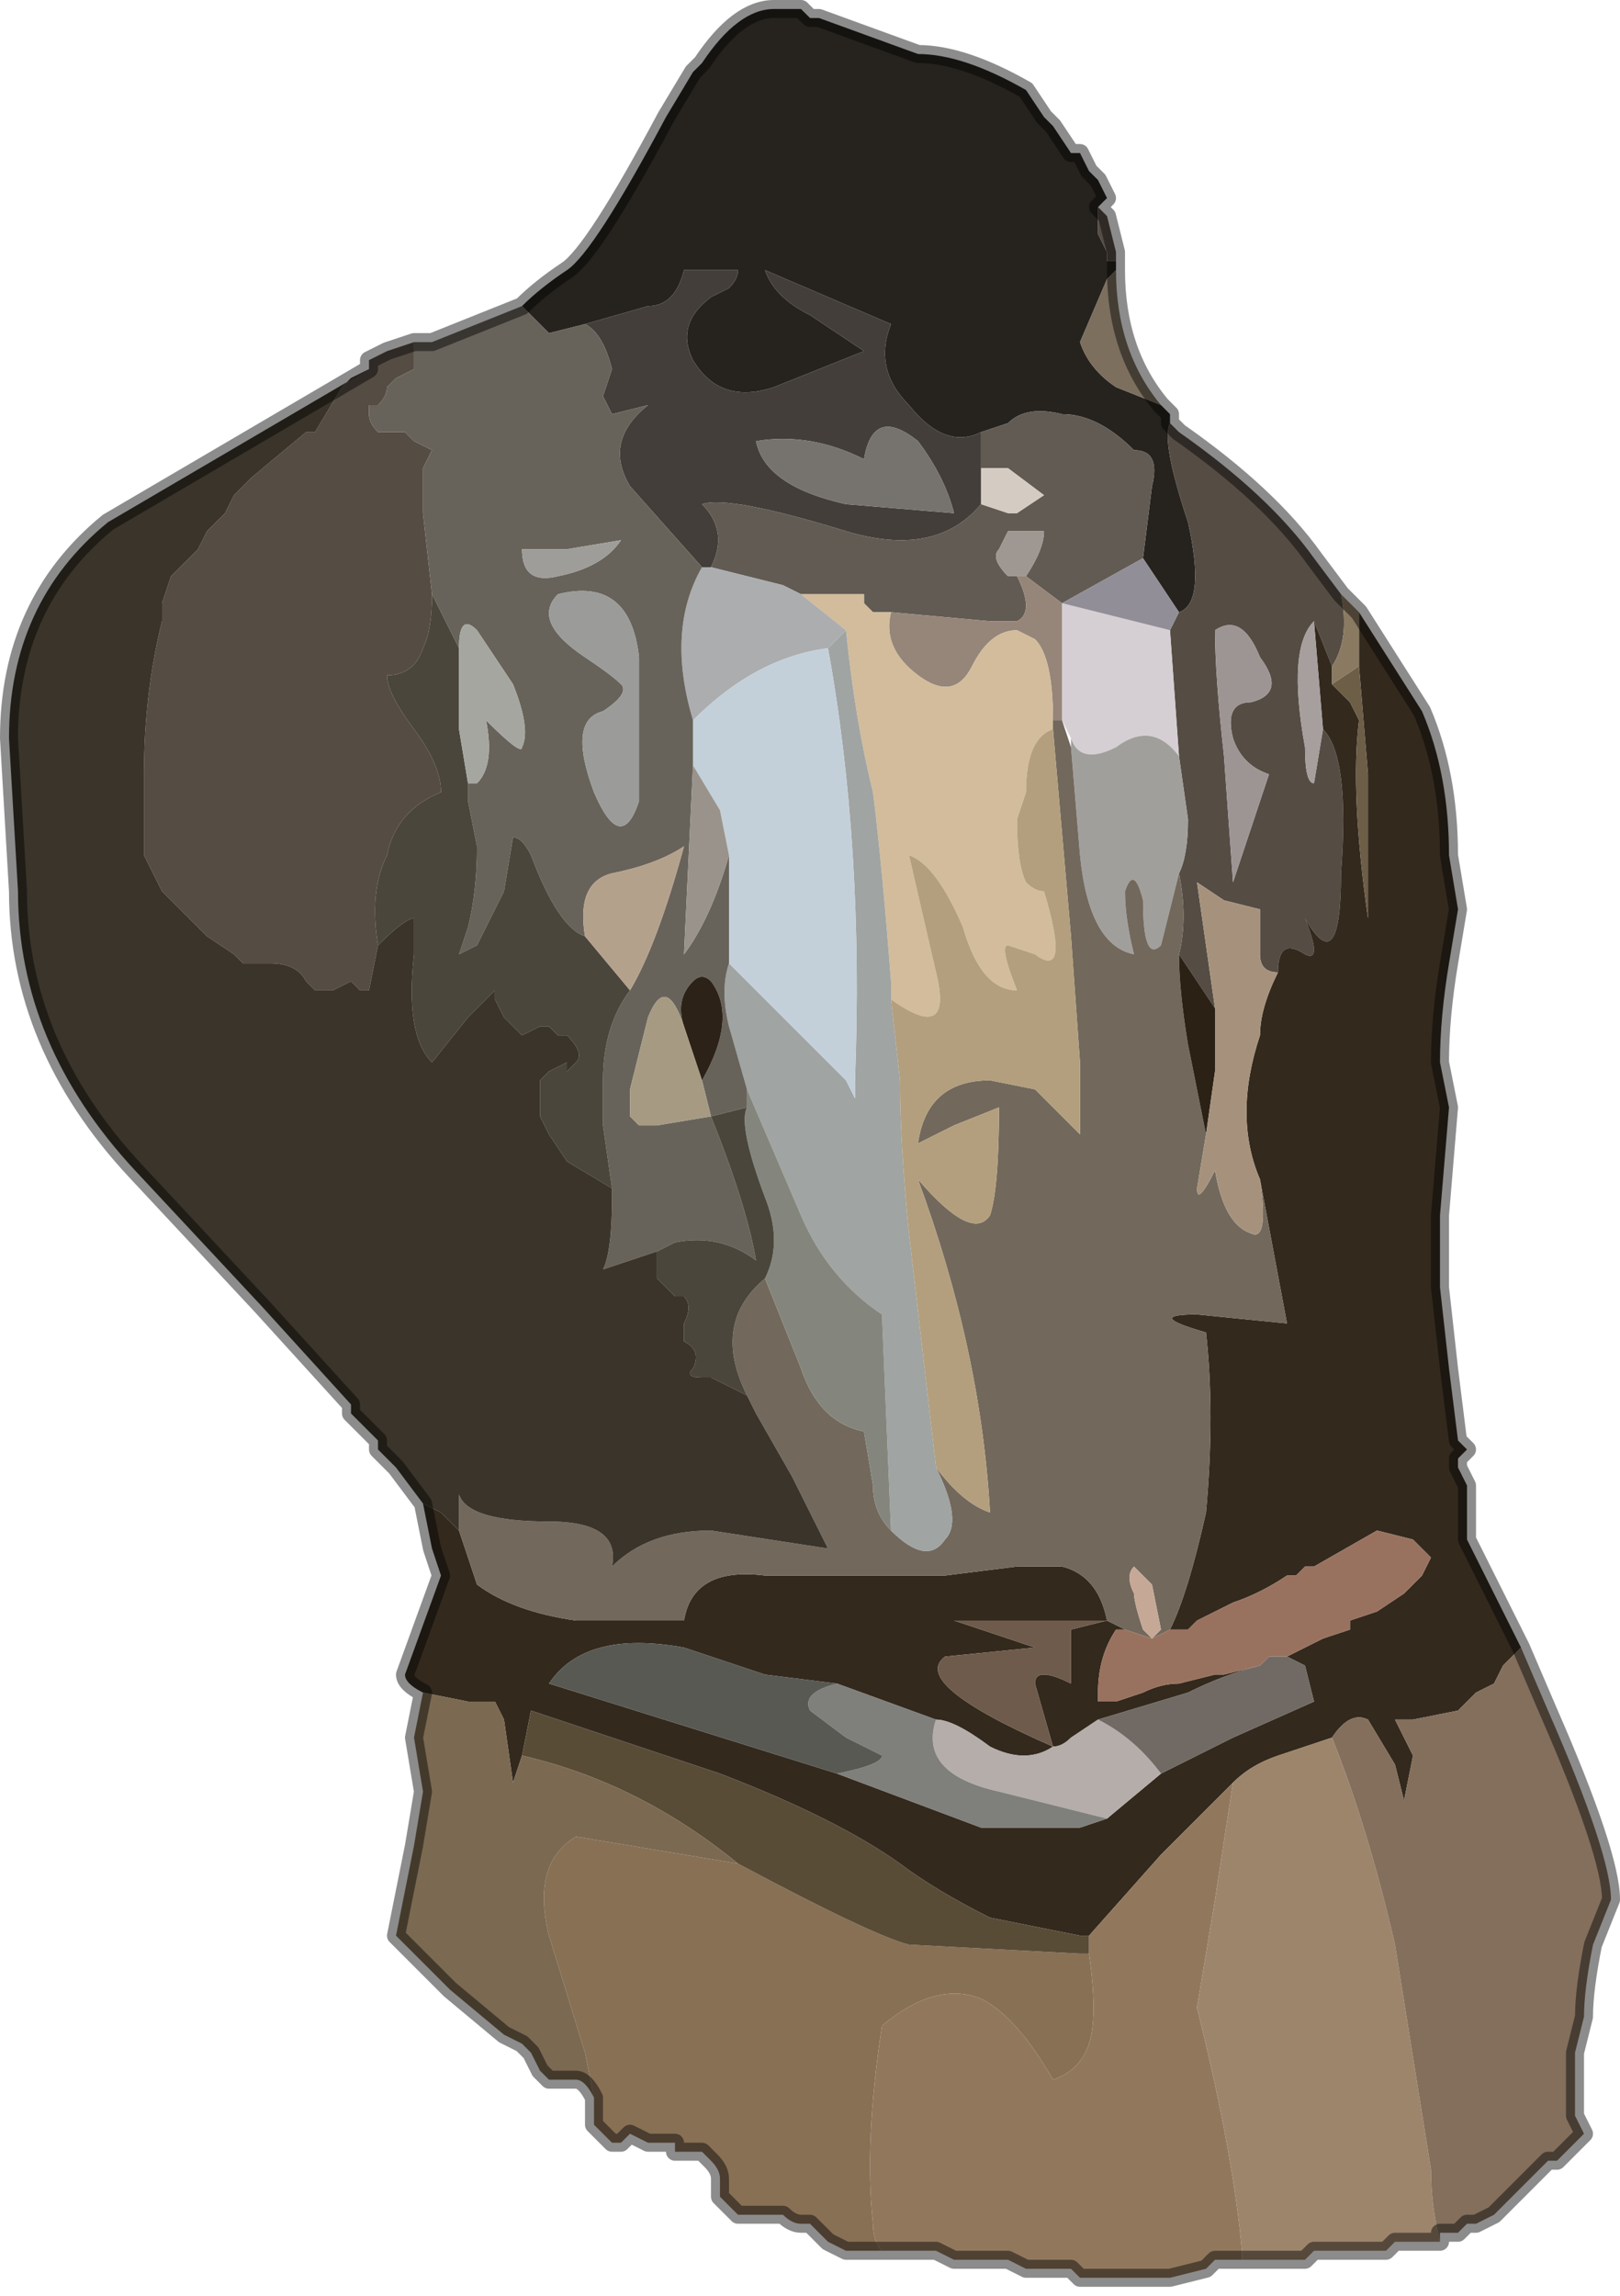 <?xml version="1.0" encoding="UTF-8" standalone="no"?>
<svg xmlns:xlink="http://www.w3.org/1999/xlink" height="12.75px" width="9.0px" xmlns="http://www.w3.org/2000/svg">
  <g transform="matrix(1.0, 0.0, 0.0, 1.0, 4.6, 6.4)">
    <path d="M-1.7 -4.7 Q-1.6 -4.8 -1.45 -4.9 -1.3 -5.0 -0.9 -5.75 L-0.75 -6.0 -0.7 -6.05 Q-0.5 -6.35 -0.3 -6.35 L-0.2 -6.35 -0.15 -6.35 -0.1 -6.3 -0.05 -6.3 0.5 -6.1 Q0.75 -6.1 1.1 -5.9 L1.2 -5.75 1.25 -5.7 1.35 -5.55 1.4 -5.55 1.45 -5.45 1.5 -5.4 1.55 -5.3 1.55 -5.3 1.5 -5.25 1.5 -5.25 1.5 -5.15 1.5 -5.1 1.55 -5.0 1.55 -4.95 1.6 -4.95 1.6 -4.9 1.55 -4.85 1.4 -4.5 Q1.45 -4.35 1.6 -4.25 L1.85 -4.15 1.9 -4.1 1.9 -4.05 Q1.85 -3.95 2.0 -3.5 2.1 -3.05 1.95 -3.0 L1.75 -3.3 1.8 -3.7 Q1.85 -3.9 1.7 -3.9 1.5 -4.1 1.3 -4.1 1.1 -4.15 1.0 -4.05 L0.85 -4.0 Q0.65 -3.9 0.45 -4.15 0.25 -4.35 0.35 -4.6 L-0.35 -4.9 Q-0.3 -4.75 -0.1 -4.65 L0.2 -4.45 -0.3 -4.25 Q-0.6 -4.15 -0.75 -4.4 -0.85 -4.6 -0.65 -4.75 L-0.55 -4.8 Q-0.5 -4.85 -0.5 -4.9 L-0.55 -4.9 -0.8 -4.9 Q-0.85 -4.7 -1.0 -4.7 L-1.35 -4.6 -1.55 -4.55 -1.6 -4.6 -1.7 -4.7" fill="#26231e" fill-rule="evenodd" stroke="none"/>
    <path d="M1.95 -3.0 Q2.1 -3.05 2.0 -3.5 1.85 -3.95 1.9 -4.05 L1.95 -4.0 Q2.45 -3.65 2.7 -3.3 L2.85 -3.1 Q2.9 -2.85 2.8 -2.7 L2.7 -2.95 Q2.55 -2.8 2.65 -2.25 2.65 -2.05 2.7 -2.05 L2.75 -2.35 Q2.9 -2.2 2.85 -1.55 2.85 -0.95 2.65 -1.3 2.75 -1.05 2.65 -1.1 2.5 -1.2 2.5 -1.0 2.4 -1.0 2.4 -1.1 L2.4 -1.35 2.2 -1.4 2.05 -1.5 2.1 -1.15 2.15 -0.8 1.95 -1.1 Q2.0 -1.3 1.95 -1.55 2.0 -1.65 2.0 -1.85 L1.95 -2.2 1.9 -2.9 1.95 -3.0 M1.6 -4.95 L1.55 -4.95 1.55 -5.0 1.5 -5.1 1.5 -5.15 1.5 -5.25 1.55 -5.2 1.6 -5.0 1.6 -4.95 M2.4 -2.75 Q2.3 -3.0 2.15 -2.9 2.15 -2.65 2.2 -2.2 L2.25 -1.5 2.45 -2.1 Q2.3 -2.15 2.25 -2.3 2.2 -2.5 2.35 -2.5 2.55 -2.55 2.4 -2.75 M-2.55 -4.35 L-2.55 -4.4 -2.45 -4.45 -2.3 -4.5 -2.3 -4.4 -2.3 -4.35 -2.4 -4.3 -2.4 -4.3 -2.45 -4.25 Q-2.45 -4.2 -2.5 -4.15 L-2.55 -4.15 -2.55 -4.1 Q-2.55 -4.05 -2.5 -4.0 L-2.45 -4.0 -2.35 -4.0 -2.3 -3.95 -2.2 -3.9 -2.25 -3.8 -2.25 -3.55 -2.2 -3.1 Q-2.2 -2.9 -2.25 -2.8 -2.3 -2.65 -2.45 -2.65 -2.45 -2.55 -2.3 -2.35 -2.15 -2.15 -2.15 -2.0 -2.4 -1.9 -2.45 -1.65 -2.55 -1.45 -2.5 -1.15 L-2.55 -0.9 -2.6 -0.9 -2.65 -0.95 -2.65 -0.95 -2.75 -0.9 -2.8 -0.9 -2.85 -0.9 -2.9 -0.95 Q-2.95 -1.05 -3.1 -1.05 L-3.25 -1.05 -3.3 -1.1 -3.45 -1.2 -3.55 -1.3 -3.55 -1.3 -3.65 -1.4 -3.7 -1.45 -3.75 -1.55 -3.8 -1.65 -3.8 -1.8 -3.8 -2.1 Q-3.8 -2.55 -3.7 -2.95 L-3.7 -3.05 -3.65 -3.2 -3.6 -3.25 -3.55 -3.3 -3.5 -3.35 -3.45 -3.45 -3.35 -3.55 -3.3 -3.65 -3.25 -3.7 -3.2 -3.75 -2.9 -4.0 -2.85 -4.0 -2.7 -4.25 -2.65 -4.3 -2.55 -4.35" fill="#554c44" fill-rule="evenodd" stroke="none"/>
    <path d="M2.8 -2.6 L2.9 -2.5 2.95 -2.4 Q2.9 -2.0 3.0 -1.3 L3.0 -2.1 2.95 -2.7 2.95 -3.0 3.3 -2.45 Q3.45 -2.1 3.45 -1.65 L3.5 -1.35 3.45 -1.05 Q3.4 -0.75 3.4 -0.5 L3.45 -0.25 3.4 0.35 3.4 0.75 3.45 1.2 3.5 1.6 3.55 1.65 3.5 1.7 3.5 1.75 3.55 1.85 3.55 1.9 3.55 2.15 3.85 2.75 3.8 2.8 3.75 2.85 3.7 2.95 3.6 3.0 3.55 3.05 3.5 3.1 3.25 3.15 3.15 3.15 Q3.2 3.25 3.25 3.35 L3.2 3.6 3.15 3.4 3.0 3.15 Q2.9 3.1 2.8 3.25 L2.5 3.35 Q2.35 3.4 2.25 3.5 L1.85 3.9 1.45 4.35 1.4 4.35 0.9 4.25 Q0.6 4.1 0.4 3.95 0.05 3.7 -0.6 3.45 L-1.65 3.1 -1.7 3.35 -1.75 3.5 -1.8 3.15 -1.85 3.05 -2.0 3.05 -2.25 3.0 Q-2.35 2.95 -2.35 2.9 L-2.15 2.35 -2.2 2.2 -2.25 1.95 -2.15 2.0 -2.1 2.05 -2.05 2.1 -1.95 2.4 Q-1.75 2.55 -1.4 2.6 L-0.8 2.6 Q-0.75 2.3 -0.35 2.35 L0.3 2.35 0.65 2.35 1.05 2.3 1.3 2.3 Q1.5 2.35 1.55 2.6 L0.7 2.6 1.15 2.75 0.65 2.8 Q0.45 2.95 1.25 3.3 1.1 3.4 0.9 3.3 0.7 3.15 0.6 3.15 L0.05 2.95 -0.35 2.9 -0.8 2.75 Q-1.35 2.65 -1.55 2.95 L0.05 3.45 0.85 3.75 1.4 3.75 1.55 3.7 1.85 3.45 2.25 3.25 2.7 3.05 2.65 2.85 2.55 2.8 2.75 2.7 2.9 2.65 2.9 2.6 3.05 2.55 3.2 2.45 3.3 2.35 3.35 2.25 3.25 2.15 3.05 2.1 2.7 2.3 2.65 2.3 2.6 2.35 2.55 2.35 Q2.4 2.45 2.25 2.5 L2.05 2.6 2.0 2.65 1.9 2.65 Q2.0 2.45 2.1 2.0 2.15 1.45 2.1 1.0 1.75 0.9 2.05 0.9 L2.55 0.95 2.4 0.15 Q2.25 -0.2 2.4 -0.65 2.4 -0.8 2.5 -1.0 2.5 -1.2 2.65 -1.1 2.75 -1.05 2.65 -1.3 2.85 -0.95 2.85 -1.55 2.9 -2.2 2.75 -2.35 L2.7 -2.95 2.8 -2.7 2.8 -2.6 M1.65 2.65 L1.6 2.65 Q1.5 2.8 1.5 3.0 L1.5 3.05 1.6 3.05 1.75 3.0 Q1.85 2.95 1.95 2.95 L2.15 2.9 2.2 2.9 2.4 2.85 Q2.2 2.9 2.0 3.0 L1.5 3.15 1.35 3.25 Q1.3 3.3 1.25 3.3 L1.15 2.95 Q1.15 2.85 1.35 2.95 L1.35 2.75 Q1.35 2.7 1.35 2.65 L1.55 2.6 1.65 2.65 M3.05 2.6 L3.1 2.6 3.0 2.6 3.05 2.6" fill="#33291d" fill-rule="evenodd" stroke="none"/>
    <path d="M2.95 -2.7 L2.8 -2.6 2.8 -2.7 Q2.9 -2.85 2.85 -3.1 L2.95 -3.0 2.95 -2.7" fill="#8b7a62" fill-rule="evenodd" stroke="none"/>
    <path d="M1.85 -4.15 L1.6 -4.25 Q1.45 -4.35 1.4 -4.5 L1.55 -4.85 1.6 -4.9 Q1.6 -4.45 1.85 -4.15" fill="#7c6f5e" fill-rule="evenodd" stroke="none"/>
    <path d="M-1.35 -4.6 L-1.0 -4.7 Q-0.85 -4.7 -0.8 -4.9 L-0.55 -4.9 -0.5 -4.9 Q-0.5 -4.85 -0.55 -4.8 L-0.65 -4.75 Q-0.85 -4.6 -0.75 -4.4 -0.6 -4.15 -0.3 -4.25 L0.2 -4.45 -0.1 -4.65 Q-0.3 -4.75 -0.35 -4.9 L0.35 -4.6 Q0.25 -4.35 0.45 -4.15 0.65 -3.9 0.85 -4.0 L0.85 -3.8 0.85 -3.6 Q0.6 -3.3 0.1 -3.45 -0.55 -3.65 -0.7 -3.6 -0.55 -3.45 -0.65 -3.25 L-0.7 -3.25 -1.1 -3.7 Q-1.25 -3.95 -1.0 -4.15 L-1.2 -4.1 -1.25 -4.2 -1.2 -4.35 Q-1.25 -4.55 -1.35 -4.6 M0.5 -3.95 Q0.25 -4.15 0.2 -3.85 -0.1 -4.0 -0.4 -3.95 -0.35 -3.7 0.1 -3.6 L0.7 -3.55 Q0.65 -3.75 0.5 -3.95" fill="#433e39" fill-rule="evenodd" stroke="none"/>
    <path d="M0.5 -3.95 Q0.65 -3.75 0.7 -3.55 L0.1 -3.6 Q-0.35 -3.7 -0.4 -3.95 -0.1 -4.0 0.2 -3.85 0.25 -4.15 0.5 -3.95" fill="#76736e" fill-rule="evenodd" stroke="none"/>
    <path d="M0.85 -4.0 L1.0 -4.05 Q1.1 -4.15 1.3 -4.1 1.5 -4.1 1.7 -3.9 1.85 -3.9 1.8 -3.7 L1.75 -3.3 1.3 -3.05 1.1 -3.2 Q1.2 -3.35 1.2 -3.45 L1.1 -3.45 1.0 -3.45 0.95 -3.35 Q0.9 -3.3 1.0 -3.2 L1.05 -3.2 Q1.15 -3.0 1.05 -2.95 L0.9 -2.95 0.35 -3.0 0.25 -3.0 0.2 -3.05 0.2 -3.1 0.15 -3.1 0.1 -3.1 -0.15 -3.1 -0.25 -3.15 -0.25 -3.15 -0.65 -3.25 Q-0.55 -3.45 -0.7 -3.6 -0.55 -3.65 0.1 -3.45 0.6 -3.3 0.85 -3.6 L1.0 -3.55 Q1.05 -3.55 1.05 -3.55 L1.2 -3.65 1.0 -3.8 0.85 -3.8 0.85 -4.0" fill="#625b53" fill-rule="evenodd" stroke="none"/>
    <path d="M0.85 -3.8 L1.0 -3.8 1.2 -3.65 1.05 -3.55 Q1.05 -3.55 1.0 -3.55 L0.85 -3.6 0.85 -3.8" fill="#d4cbc2" fill-rule="evenodd" stroke="none"/>
    <path d="M1.05 -3.2 L1.0 -3.2 Q0.9 -3.3 0.95 -3.35 L1.0 -3.45 1.1 -3.45 1.2 -3.45 Q1.2 -3.35 1.1 -3.2 L1.05 -3.2" fill="#9f9792" fill-rule="evenodd" stroke="none"/>
    <path d="M0.35 -3.0 L0.9 -2.95 1.05 -2.95 Q1.15 -3.0 1.05 -3.2 L1.1 -3.2 1.3 -3.05 1.3 -2.4 1.25 -2.4 Q1.25 -2.75 1.15 -2.85 L1.05 -2.9 Q0.9 -2.9 0.8 -2.7 0.7 -2.5 0.5 -2.65 0.3 -2.8 0.35 -3.0" fill="#968679" fill-rule="evenodd" stroke="none"/>
    <path d="M-0.15 -3.1 L0.1 -3.1 0.15 -3.1 0.2 -3.1 0.2 -3.05 0.25 -3.0 0.35 -3.0 Q0.3 -2.8 0.5 -2.65 0.7 -2.5 0.8 -2.7 0.9 -2.9 1.05 -2.9 L1.15 -2.85 Q1.25 -2.75 1.25 -2.4 L1.25 -2.35 Q1.1 -2.3 1.1 -2.0 L1.05 -1.85 Q1.05 -1.6 1.1 -1.5 1.15 -1.45 1.2 -1.45 1.35 -0.95 1.15 -1.1 L1.15 -1.1 1.0 -1.15 Q0.95 -1.15 1.05 -0.9 0.85 -0.9 0.75 -1.25 0.6 -1.6 0.45 -1.65 L0.6 -1.0 Q0.7 -0.6 0.35 -0.85 L0.35 -0.95 Q0.3 -1.6 0.25 -2.0 0.15 -2.4 0.1 -2.9 L-0.15 -3.1" fill="#d2bc9b" fill-rule="evenodd" stroke="none"/>
    <path d="M1.3 -2.4 L1.3 -3.05 1.9 -2.9 1.95 -2.2 Q1.8 -2.4 1.6 -2.25 1.4 -2.15 1.35 -2.3 L1.3 -2.4" fill="#d5cfd4" fill-rule="evenodd" stroke="none"/>
    <path d="M1.95 -2.2 L2.0 -1.85 Q2.0 -1.65 1.95 -1.55 L1.85 -1.15 Q1.75 -1.05 1.75 -1.4 1.7 -1.6 1.65 -1.45 1.65 -1.3 1.7 -1.1 1.45 -1.15 1.4 -1.65 L1.35 -2.25 1.35 -2.25 1.35 -2.3 Q1.4 -2.15 1.6 -2.25 1.8 -2.4 1.95 -2.2" fill="#a09f9b" fill-rule="evenodd" stroke="none"/>
    <path d="M2.4 0.15 L2.55 0.95 2.05 0.9 Q1.75 0.9 2.1 1.0 2.15 1.45 2.1 2.0 2.0 2.45 1.9 2.65 L1.8 2.7 1.65 2.65 1.55 2.6 Q1.5 2.35 1.3 2.3 L1.05 2.3 0.65 2.35 0.3 2.35 -0.35 2.35 Q-0.75 2.3 -0.8 2.6 L-1.4 2.6 Q-1.75 2.55 -1.95 2.4 L-2.05 2.1 -2.05 1.9 Q-2.0 2.05 -1.55 2.05 -1.15 2.05 -1.2 2.3 -1.0 2.1 -0.65 2.1 L0.0 2.2 -0.2 1.8 -0.4 1.45 -0.45 1.35 Q-0.65 0.95 -0.35 0.7 L-0.15 1.2 Q-0.05 1.5 0.2 1.55 L0.25 1.85 Q0.25 2.0 0.35 2.1 0.55 2.3 0.65 2.15 0.75 2.05 0.6 1.75 0.75 1.95 0.9 2.0 0.85 1.1 0.5 0.15 0.8 0.5 0.9 0.35 0.95 0.2 0.95 -0.25 L0.7 -0.15 0.5 -0.05 Q0.55 -0.4 0.9 -0.4 L1.15 -0.35 1.4 -0.1 1.4 -0.5 1.35 -1.2 1.25 -2.35 1.25 -2.4 1.3 -2.4 1.35 -2.25 1.35 -2.25 1.4 -1.65 Q1.45 -1.15 1.7 -1.1 1.65 -1.3 1.65 -1.45 1.7 -1.6 1.75 -1.4 1.75 -1.05 1.85 -1.15 L1.95 -1.55 Q2.0 -1.3 1.95 -1.1 1.95 -0.9 2.0 -0.6 L2.1 -0.1 2.05 0.2 Q2.05 0.3 2.15 0.1 2.2 0.4 2.35 0.45 2.45 0.5 2.4 0.15 M1.8 2.7 L1.85 2.65 1.8 2.4 1.7 2.3 Q1.65 2.35 1.7 2.45 1.7 2.5 1.75 2.65 L1.8 2.7" fill="#72685c" fill-rule="evenodd" stroke="none"/>
    <path d="M1.75 -3.3 L1.95 -3.0 1.9 -2.9 1.3 -3.05 1.75 -3.3" fill="#918e97" fill-rule="evenodd" stroke="none"/>
    <path d="M0.6 1.75 Q0.75 2.05 0.65 2.15 0.55 2.3 0.35 2.1 L0.3 0.9 Q0.0 0.7 -0.15 0.35 L-0.45 -0.35 -0.45 -0.35 -0.55 -0.7 Q-0.6 -0.9 -0.55 -1.05 L0.1 -0.4 0.15 -0.3 0.15 -0.4 Q0.2 -1.7 0.0 -2.8 L0.1 -2.9 Q0.15 -2.4 0.25 -2.0 0.3 -1.6 0.35 -0.95 L0.35 -0.85 0.4 -0.4 Q0.4 -0.05 0.45 0.45 L0.6 1.75" fill="#a0a4a2" fill-rule="evenodd" stroke="none"/>
    <path d="M-0.65 -3.25 L-0.25 -3.15 -0.25 -3.15 -0.15 -3.1 0.1 -2.9 0.0 -2.8 Q-0.4 -2.75 -0.75 -2.4 -0.9 -2.9 -0.7 -3.25 L-0.65 -3.25" fill="#acadae" fill-rule="evenodd" stroke="none"/>
    <path d="M1.25 -2.35 L1.35 -1.2 1.4 -0.5 1.4 -0.1 1.15 -0.35 0.9 -0.4 Q0.55 -0.4 0.5 -0.05 L0.7 -0.15 0.95 -0.25 Q0.95 0.2 0.9 0.35 0.8 0.5 0.5 0.15 0.85 1.1 0.9 2.0 0.75 1.95 0.6 1.75 L0.45 0.45 Q0.4 -0.05 0.4 -0.4 L0.35 -0.85 Q0.7 -0.6 0.6 -1.0 L0.45 -1.65 Q0.6 -1.6 0.75 -1.25 0.85 -0.9 1.05 -0.9 0.95 -1.15 1.0 -1.15 L1.15 -1.1 1.15 -1.1 Q1.35 -0.95 1.2 -1.45 1.15 -1.45 1.1 -1.5 1.05 -1.6 1.05 -1.85 L1.1 -2.0 Q1.1 -2.3 1.25 -2.35" fill="#b39f7d" fill-rule="evenodd" stroke="none"/>
    <path d="M1.95 -1.1 L2.15 -0.8 2.15 -0.45 2.1 -0.1 2.0 -0.6 Q1.95 -0.9 1.95 -1.1" fill="#2b2115" fill-rule="evenodd" stroke="none"/>
    <path d="M2.8 -2.6 L2.95 -2.7 3.0 -2.1 3.0 -1.3 Q2.9 -2.0 2.95 -2.4 L2.9 -2.5 2.8 -2.6" fill="#6d5e47" fill-rule="evenodd" stroke="none"/>
    <path d="M2.4 -2.75 Q2.55 -2.55 2.35 -2.5 2.2 -2.5 2.25 -2.3 2.3 -2.15 2.45 -2.1 L2.25 -1.5 2.2 -2.2 Q2.15 -2.65 2.15 -2.9 2.3 -3.0 2.4 -2.75" fill="#9d9594" fill-rule="evenodd" stroke="none"/>
    <path d="M2.7 -2.95 L2.75 -2.35 2.7 -2.05 Q2.65 -2.05 2.65 -2.25 2.55 -2.8 2.7 -2.95" fill="#a79f9d" fill-rule="evenodd" stroke="none"/>
    <path d="M2.5 -1.0 Q2.4 -0.8 2.4 -0.65 2.25 -0.2 2.4 0.15 2.45 0.5 2.35 0.45 2.2 0.4 2.15 0.1 2.05 0.3 2.05 0.2 L2.1 -0.1 2.15 -0.45 2.15 -0.8 2.1 -1.15 2.05 -1.5 2.2 -1.4 2.4 -1.35 2.4 -1.1 Q2.4 -1.0 2.5 -1.0" fill="#a6927c" fill-rule="evenodd" stroke="none"/>
    <path d="M1.9 2.65 L2.0 2.65 2.05 2.6 2.25 2.5 Q2.4 2.45 2.55 2.35 L2.6 2.35 2.65 2.3 2.7 2.3 3.05 2.1 3.25 2.15 3.35 2.25 3.3 2.35 3.2 2.45 3.05 2.55 2.9 2.6 2.9 2.65 2.75 2.7 2.55 2.8 2.45 2.8 2.4 2.85 2.2 2.9 2.15 2.9 1.95 2.95 Q1.85 2.95 1.75 3.0 L1.6 3.05 1.5 3.05 1.5 3.0 Q1.5 2.8 1.6 2.65 L1.65 2.65 1.8 2.7 1.9 2.65 M3.05 2.6 L3.0 2.6 3.1 2.6 3.05 2.6" fill="#99725f" fill-rule="evenodd" stroke="none"/>
    <path d="M0.0 -2.8 Q0.2 -1.7 0.15 -0.4 L0.15 -0.3 0.1 -0.4 -0.55 -1.05 Q-0.55 -1.3 -0.55 -1.65 L-0.6 -1.9 -0.75 -2.15 -0.75 -2.4 Q-0.4 -2.75 0.0 -2.8" fill="#c3d0d9" fill-rule="evenodd" stroke="none"/>
    <path d="M0.35 2.1 Q0.25 2.0 0.25 1.85 L0.2 1.55 Q-0.05 1.5 -0.15 1.2 L-0.35 0.7 Q-0.25 0.5 -0.35 0.25 -0.5 -0.15 -0.45 -0.25 L-0.45 -0.35 -0.15 0.35 Q0.0 0.7 0.3 0.9 L0.35 2.1" fill="#84867d" fill-rule="evenodd" stroke="none"/>
    <path d="M1.8 2.7 L1.75 2.65 Q1.7 2.5 1.7 2.45 1.65 2.35 1.7 2.3 L1.8 2.4 1.85 2.65 1.8 2.7" fill="#c6a896" fill-rule="evenodd" stroke="none"/>
    <path d="M1.25 3.3 Q0.45 2.95 0.65 2.8 L1.15 2.75 0.7 2.6 1.55 2.6 1.35 2.65 Q1.35 2.7 1.35 2.75 L1.35 2.95 Q1.15 2.85 1.15 2.95 L1.25 3.3" fill="#6e5b4b" fill-rule="evenodd" stroke="none"/>
    <path d="M1.85 3.45 L1.55 3.7 0.95 3.55 Q0.5 3.45 0.6 3.15 0.7 3.15 0.9 3.3 1.1 3.4 1.25 3.3 1.3 3.3 1.35 3.25 L1.5 3.15 Q1.7 3.25 1.85 3.45" fill="#b5adaa" fill-rule="evenodd" stroke="none"/>
    <path d="M2.55 2.8 L2.65 2.85 2.7 3.05 2.25 3.25 1.85 3.45 Q1.7 3.25 1.5 3.15 L2.0 3.0 Q2.2 2.9 2.4 2.85 L2.45 2.8 2.55 2.8" fill="#716a64" fill-rule="evenodd" stroke="none"/>
    <path d="M1.45 4.45 Q1.5 4.8 1.45 4.95 1.4 5.1 1.25 5.15 1.05 4.8 0.85 4.7 0.6 4.6 0.3 4.85 0.2 5.5 0.25 5.95 0.25 6.05 0.3 6.1 L0.2 6.1 0.15 6.1 0.1 6.1 0.0 6.05 0.0 6.05 -0.05 6.0 -0.05 6.0 -0.1 5.95 -0.15 5.95 -0.15 5.95 Q-0.2 5.95 -0.25 5.9 L-0.3 5.9 -0.45 5.9 -0.5 5.9 -0.55 5.85 -0.6 5.8 -0.6 5.7 Q-0.6 5.65 -0.65 5.6 L-0.7 5.55 -0.7 5.55 -0.75 5.55 -0.8 5.55 -0.85 5.55 -0.85 5.5 -0.9 5.5 -0.95 5.5 -1.0 5.5 -1.0 5.5 -1.1 5.45 -1.15 5.5 -1.15 5.5 -1.2 5.5 -1.25 5.45 -1.3 5.4 -1.3 5.25 -1.35 5.0 -1.55 4.35 Q-1.65 3.95 -1.4 3.8 L-0.5 3.95 Q0.25 4.35 0.45 4.4 L1.4 4.45 1.45 4.45" fill="#887055" fill-rule="evenodd" stroke="none"/>
    <path d="M1.45 4.35 L1.85 3.9 2.25 3.5 2.15 4.15 2.05 4.75 Q2.25 5.55 2.3 6.1 L2.3 6.15 2.2 6.15 2.15 6.15 2.1 6.2 1.9 6.25 1.85 6.25 1.7 6.25 1.65 6.25 1.45 6.25 1.4 6.25 1.35 6.2 1.3 6.2 1.25 6.2 1.15 6.2 1.1 6.2 1.0 6.15 0.8 6.15 0.7 6.15 0.6 6.1 0.3 6.1 Q0.25 6.05 0.25 5.95 0.2 5.5 0.3 4.85 0.6 4.6 0.85 4.7 1.05 4.8 1.25 5.15 1.4 5.1 1.45 4.95 1.5 4.8 1.45 4.45 L1.45 4.35" fill="#91785d" fill-rule="evenodd" stroke="none"/>
    <path d="M-1.7 3.35 L-1.65 3.1 -0.6 3.45 Q0.05 3.7 0.4 3.95 0.6 4.1 0.9 4.25 L1.4 4.35 1.45 4.35 1.45 4.45 1.4 4.45 0.45 4.4 Q0.25 4.35 -0.5 3.95 -1.05 3.5 -1.7 3.35" fill="#594c37" fill-rule="evenodd" stroke="none"/>
    <path d="M2.25 3.5 Q2.35 3.4 2.5 3.35 L2.8 3.25 Q3.0 3.75 3.15 4.4 L3.35 5.65 Q3.35 5.85 3.4 6.05 L3.35 6.05 3.3 6.05 3.25 6.05 3.2 6.05 3.15 6.05 3.1 6.1 2.9 6.1 2.85 6.1 2.75 6.1 2.7 6.1 2.65 6.15 2.6 6.15 2.55 6.15 2.5 6.15 2.3 6.15 2.3 6.1 Q2.25 5.55 2.05 4.75 L2.15 4.15 2.25 3.5" fill="#9d856c" fill-rule="evenodd" stroke="none"/>
    <path d="M1.55 3.7 L1.4 3.75 0.85 3.75 0.05 3.45 Q0.3 3.4 0.3 3.35 L0.1 3.25 -0.1 3.1 Q-0.15 3.0 0.05 2.95 L0.6 3.15 Q0.5 3.45 0.95 3.55 L1.55 3.7" fill="#7f7f7b" fill-rule="evenodd" stroke="none"/>
    <path d="M2.8 3.25 Q2.9 3.1 3.0 3.15 L3.15 3.4 3.2 3.6 3.25 3.35 Q3.2 3.25 3.15 3.15 L3.25 3.15 3.5 3.1 3.55 3.05 3.6 3.0 3.7 2.95 3.75 2.85 3.8 2.8 3.85 2.75 4.0 3.1 Q4.35 3.9 4.35 4.15 L4.25 4.4 Q4.2 4.65 4.2 4.8 L4.15 5.0 4.15 5.35 4.2 5.45 4.1 5.55 4.05 5.6 4.0 5.6 3.85 5.75 3.8 5.8 3.7 5.9 3.6 5.95 3.55 5.95 3.5 6.0 3.4 6.0 3.4 6.05 Q3.35 5.85 3.35 5.65 L3.15 4.4 Q3.0 3.75 2.8 3.25 M3.7 5.4 L3.75 5.5 3.7 5.4" fill="#836f5c" fill-rule="evenodd" stroke="none"/>
    <path d="M3.7 5.4 L3.75 5.5 3.7 5.4" fill="#2e2a23" fill-rule="evenodd" stroke="none"/>
    <path d="M-1.7 -4.7 L-1.6 -4.6 -1.55 -4.55 -1.35 -4.6 Q-1.25 -4.55 -1.2 -4.35 L-1.25 -4.2 -1.2 -4.1 -1.0 -4.15 Q-1.25 -3.95 -1.1 -3.7 L-0.7 -3.25 Q-0.9 -2.9 -0.75 -2.4 L-0.75 -2.15 -0.8 -1.1 Q-0.65 -1.3 -0.55 -1.65 -0.55 -1.3 -0.55 -1.05 -0.6 -0.9 -0.55 -0.7 L-0.45 -0.35 -0.45 -0.35 -0.45 -0.25 -0.65 -0.2 Q-0.45 0.3 -0.4 0.6 -0.6 0.45 -0.85 0.5 L-0.95 0.55 -1.25 0.65 Q-1.2 0.55 -1.2 0.25 L-1.2 0.2 -1.25 -0.15 -1.25 -0.4 Q-1.25 -0.7 -1.1 -0.9 -0.95 -1.15 -0.8 -1.7 -0.95 -1.6 -1.2 -1.55 -1.4 -1.5 -1.35 -1.2 -1.5 -1.25 -1.65 -1.65 -1.7 -1.75 -1.75 -1.75 L-1.8 -1.45 -1.95 -1.15 -2.05 -1.1 -2.0 -1.25 Q-1.95 -1.45 -1.95 -1.7 L-2.0 -1.95 -2.0 -2.05 -1.95 -2.05 Q-1.85 -2.15 -1.9 -2.4 -1.7 -2.2 -1.7 -2.25 -1.65 -2.35 -1.75 -2.6 L-1.95 -2.9 Q-2.05 -3.0 -2.05 -2.8 L-2.2 -3.1 -2.25 -3.55 -2.25 -3.8 -2.2 -3.9 -2.3 -3.95 -2.35 -4.0 -2.45 -4.0 -2.5 -4.0 Q-2.55 -4.05 -2.55 -4.1 L-2.55 -4.15 -2.5 -4.15 Q-2.45 -4.2 -2.45 -4.25 L-2.4 -4.3 -2.4 -4.3 -2.3 -4.35 -2.3 -4.4 -2.3 -4.5 -2.2 -4.5 Q-1.95 -4.6 -1.7 -4.7 M-0.8 -0.7 Q-0.9 -1.0 -1.0 -0.75 L-1.1 -0.35 -1.1 -0.2 -1.05 -0.15 -0.95 -0.15 -0.65 -0.2 -0.7 -0.4 Q-0.5 -0.75 -0.65 -0.95 -0.7 -1.0 -0.75 -0.95 -0.85 -0.85 -0.8 -0.7 M-1.15 -3.4 L-1.45 -3.35 -1.7 -3.35 Q-1.7 -3.15 -1.5 -3.2 -1.25 -3.25 -1.15 -3.4 M-1.5 -3.1 Q-1.65 -2.95 -1.35 -2.75 -1.2 -2.65 -1.15 -2.6 -1.1 -2.55 -1.25 -2.45 -1.45 -2.4 -1.3 -2.0 -1.15 -1.65 -1.05 -1.95 -1.05 -2.5 -1.05 -2.75 -1.1 -3.2 -1.5 -3.1" fill="#68635a" fill-rule="evenodd" stroke="none"/>
    <path d="M-0.35 0.7 Q-0.65 0.95 -0.45 1.35 L-0.45 1.35 -0.65 1.25 -0.7 1.25 Q-0.8 1.25 -0.75 1.2 -0.7 1.1 -0.8 1.05 L-0.8 0.95 Q-0.75 0.85 -0.8 0.8 L-0.85 0.8 -0.95 0.7 -0.95 0.55 -0.85 0.5 Q-0.6 0.45 -0.4 0.6 -0.45 0.3 -0.65 -0.2 L-0.45 -0.25 Q-0.5 -0.15 -0.35 0.25 -0.25 0.5 -0.35 0.7 M-2.0 -2.05 L-2.0 -1.95 -1.95 -1.7 Q-1.95 -1.45 -2.0 -1.25 L-2.05 -1.1 -1.95 -1.15 -1.8 -1.45 -1.75 -1.75 Q-1.7 -1.75 -1.65 -1.65 -1.5 -1.25 -1.35 -1.2 L-1.1 -0.9 Q-1.25 -0.7 -1.25 -0.4 L-1.25 -0.15 -1.2 0.2 -1.45 0.05 -1.45 0.05 -1.55 -0.1 -1.6 -0.2 -1.6 -0.25 -1.6 -0.4 -1.55 -0.45 -1.55 -0.45 -1.45 -0.5 -1.45 -0.5 -1.45 -0.45 -1.4 -0.5 Q-1.35 -0.55 -1.45 -0.65 L-1.5 -0.65 -1.55 -0.7 -1.6 -0.7 -1.7 -0.65 -1.75 -0.7 -1.8 -0.75 -1.85 -0.85 -1.85 -0.9 -2.0 -0.75 -2.2 -0.5 Q-2.35 -0.65 -2.3 -1.1 L-2.3 -1.3 Q-2.35 -1.3 -2.5 -1.15 -2.55 -1.45 -2.45 -1.65 -2.4 -1.9 -2.15 -2.0 -2.15 -2.15 -2.3 -2.35 -2.45 -2.55 -2.45 -2.65 -2.3 -2.65 -2.25 -2.8 -2.2 -2.9 -2.2 -3.1 L-2.05 -2.8 -2.05 -2.35 -2.0 -2.05" fill="#4a463b" fill-rule="evenodd" stroke="none"/>
    <path d="M-2.05 2.1 L-2.1 2.05 -2.15 2.0 -2.25 1.95 -2.4 1.75 -2.45 1.7 -2.5 1.65 -2.5 1.6 -2.55 1.55 -2.65 1.45 -2.65 1.4 -3.15 0.85 -3.85 0.1 Q-4.5 -0.6 -4.5 -1.45 L-4.55 -2.3 Q-4.55 -3.05 -4.0 -3.5 L-2.55 -4.35 -2.65 -4.3 -2.7 -4.25 -2.85 -4.0 -2.9 -4.0 -3.2 -3.75 -3.25 -3.7 -3.3 -3.65 -3.35 -3.55 -3.45 -3.45 -3.5 -3.35 -3.55 -3.3 -3.6 -3.25 -3.65 -3.2 -3.7 -3.05 -3.7 -2.95 Q-3.8 -2.55 -3.8 -2.1 L-3.8 -1.8 -3.8 -1.65 -3.75 -1.55 -3.7 -1.45 -3.65 -1.4 -3.55 -1.3 -3.55 -1.3 -3.45 -1.2 -3.3 -1.1 -3.25 -1.05 -3.1 -1.05 Q-2.95 -1.05 -2.9 -0.95 L-2.85 -0.9 -2.8 -0.9 -2.75 -0.9 -2.65 -0.95 -2.65 -0.95 -2.6 -0.9 -2.55 -0.9 -2.5 -1.15 Q-2.35 -1.3 -2.3 -1.3 L-2.3 -1.1 Q-2.35 -0.65 -2.2 -0.5 L-2.0 -0.75 -1.85 -0.9 -1.85 -0.85 -1.8 -0.75 -1.75 -0.7 -1.7 -0.65 -1.6 -0.7 -1.55 -0.7 -1.5 -0.65 -1.45 -0.65 Q-1.35 -0.55 -1.4 -0.5 L-1.45 -0.45 -1.45 -0.5 -1.45 -0.5 -1.55 -0.45 -1.55 -0.45 -1.6 -0.4 -1.6 -0.25 -1.6 -0.2 -1.55 -0.1 -1.45 0.05 -1.45 0.05 -1.2 0.2 -1.2 0.25 Q-1.2 0.55 -1.25 0.65 L-0.95 0.55 -0.95 0.7 -0.85 0.8 -0.8 0.8 Q-0.75 0.85 -0.8 0.95 L-0.8 1.05 Q-0.7 1.1 -0.75 1.2 -0.8 1.25 -0.7 1.25 L-0.65 1.25 -0.45 1.35 -0.45 1.35 -0.4 1.45 -0.2 1.8 0.0 2.2 -0.65 2.1 Q-1.0 2.1 -1.2 2.3 -1.15 2.05 -1.55 2.05 -2.0 2.05 -2.05 1.9 L-2.05 2.1" fill="#3b342a" fill-rule="evenodd" stroke="none"/>
    <path d="M-1.5 -3.1 Q-1.1 -3.2 -1.05 -2.75 -1.05 -2.5 -1.05 -1.95 -1.15 -1.65 -1.3 -2.0 -1.45 -2.4 -1.25 -2.45 -1.1 -2.55 -1.15 -2.6 -1.2 -2.65 -1.35 -2.75 -1.65 -2.95 -1.5 -3.1" fill="#9b9b99" fill-rule="evenodd" stroke="none"/>
    <path d="M-2.05 -2.8 Q-2.05 -3.0 -1.95 -2.9 L-1.75 -2.6 Q-1.65 -2.35 -1.7 -2.25 -1.7 -2.2 -1.9 -2.4 -1.85 -2.15 -1.95 -2.05 L-2.0 -2.05 -2.05 -2.35 -2.05 -2.8" fill="#a6a6a0" fill-rule="evenodd" stroke="none"/>
    <path d="M-1.15 -3.4 Q-1.25 -3.25 -1.5 -3.2 -1.7 -3.15 -1.7 -3.35 L-1.45 -3.35 -1.15 -3.4" fill="#9f9d99" fill-rule="evenodd" stroke="none"/>
    <path d="M-1.35 -1.2 Q-1.4 -1.5 -1.2 -1.55 -0.95 -1.6 -0.8 -1.7 -0.95 -1.15 -1.1 -0.9 L-1.35 -1.2" fill="#b4a18c" fill-rule="evenodd" stroke="none"/>
    <path d="M-0.75 -2.15 L-0.6 -1.9 -0.55 -1.65 Q-0.65 -1.3 -0.8 -1.1 L-0.75 -2.15" fill="#99938c" fill-rule="evenodd" stroke="none"/>
    <path d="M-0.8 -0.7 Q-0.85 -0.85 -0.75 -0.95 -0.7 -1.0 -0.65 -0.95 -0.5 -0.75 -0.7 -0.4 L-0.8 -0.7" fill="#2c2217" fill-rule="evenodd" stroke="none"/>
    <path d="M-0.65 -0.2 L-0.95 -0.15 -1.05 -0.15 -1.1 -0.2 -1.1 -0.35 -1.0 -0.75 Q-0.9 -1.0 -0.8 -0.7 L-0.7 -0.4 -0.65 -0.2" fill="#a69a83" fill-rule="evenodd" stroke="none"/>
    <path d="M-2.25 3.0 L-2.0 3.05 -1.85 3.05 -1.8 3.15 -1.75 3.5 -1.7 3.35 Q-1.05 3.5 -0.5 3.95 L-1.4 3.8 Q-1.65 3.95 -1.55 4.35 L-1.35 5.0 -1.3 5.25 -1.3 5.4 -1.3 5.3 -1.3 5.25 Q-1.35 5.15 -1.4 5.15 L-1.45 5.15 -1.55 5.15 -1.6 5.1 -1.65 5.0 -1.65 5.0 Q-1.7 4.95 -1.7 4.95 L-1.8 4.9 -1.8 4.9 -2.1 4.65 -2.4 4.35 -2.35 4.1 -2.3 3.85 -2.25 3.55 -2.3 3.25 -2.25 3.0" fill="#7b6951" fill-rule="evenodd" stroke="none"/>
    <path d="M0.05 3.45 L-1.55 2.95 Q-1.35 2.65 -0.8 2.75 L-0.35 2.9 0.05 2.95 Q-0.15 3.0 -0.1 3.1 L0.1 3.25 0.3 3.35 Q0.3 3.4 0.05 3.45" fill="#585953" fill-rule="evenodd" stroke="none"/>
    <path d="M1.5 -5.25 L1.5 -5.25 1.55 -5.3 1.55 -5.3 1.5 -5.4 1.45 -5.45 1.4 -5.55 1.35 -5.55 1.25 -5.7 1.2 -5.75 1.1 -5.9 Q0.75 -6.1 0.5 -6.1 L-0.05 -6.3 -0.1 -6.3 -0.15 -6.35 -0.2 -6.35 -0.3 -6.35 Q-0.5 -6.35 -0.7 -6.05 L-0.75 -6.0 -0.9 -5.75 Q-1.3 -5.0 -1.45 -4.9 -1.6 -4.8 -1.7 -4.7 -1.95 -4.6 -2.2 -4.5 L-2.3 -4.5 -2.45 -4.45 -2.55 -4.4 -2.55 -4.35 -4.0 -3.5 Q-4.55 -3.05 -4.55 -2.3 L-4.5 -1.45 Q-4.5 -0.6 -3.85 0.1 L-3.15 0.85 -2.65 1.4 -2.65 1.45 -2.55 1.55 -2.5 1.6 -2.5 1.65 -2.45 1.7 -2.4 1.75 -2.25 1.95 -2.2 2.2 -2.15 2.35 -2.35 2.9 Q-2.35 2.95 -2.25 3.0 L-2.3 3.25 -2.25 3.55 -2.3 3.85 -2.35 4.1 -2.4 4.35 -2.1 4.65 -1.8 4.9 -1.8 4.9 -1.7 4.95 Q-1.7 4.95 -1.65 5.0 L-1.65 5.0 -1.6 5.1 -1.55 5.15 -1.45 5.15 -1.4 5.15 Q-1.35 5.15 -1.3 5.25 L-1.3 5.3 -1.3 5.4 -1.25 5.45 -1.2 5.5 -1.15 5.5 -1.15 5.5 -1.1 5.45 -1.0 5.5 -1.0 5.5 -0.95 5.5 -0.9 5.5 -0.85 5.5 -0.85 5.55 -0.8 5.55 -0.75 5.55 -0.7 5.55 -0.7 5.55 -0.65 5.6 Q-0.6 5.65 -0.6 5.7 L-0.6 5.8 -0.55 5.85 -0.5 5.9 -0.45 5.9 -0.3 5.9 -0.25 5.9 Q-0.2 5.95 -0.15 5.95 L-0.15 5.95 -0.1 5.95 -0.05 6.0 -0.05 6.0 0.0 6.05 0.0 6.05 0.1 6.1 0.15 6.1 0.2 6.1 0.3 6.1 0.6 6.1 0.7 6.15 0.8 6.15 1.0 6.15 1.1 6.2 1.15 6.2 1.25 6.2 1.3 6.2 1.35 6.2 1.4 6.25 1.45 6.25 1.65 6.25 1.7 6.25 1.85 6.25 1.9 6.25 2.1 6.2 2.15 6.15 2.2 6.15 2.3 6.15 2.5 6.15 2.55 6.15 2.6 6.15 2.65 6.15 2.7 6.1 2.75 6.1 2.85 6.1 2.9 6.1 3.1 6.1 3.15 6.05 3.2 6.05 3.25 6.05 3.3 6.05 3.35 6.05 3.4 6.05 3.4 6.0 3.5 6.0 3.55 5.95 3.6 5.95 3.7 5.9 3.8 5.8 3.85 5.75 4.0 5.6 4.05 5.6 4.1 5.55 4.2 5.45 4.15 5.35 4.15 5.0 4.2 4.8 Q4.2 4.65 4.25 4.4 L4.35 4.15 Q4.35 3.9 4.0 3.1 L3.85 2.75 3.55 2.15 3.55 1.9 3.55 1.85 3.5 1.75 3.5 1.7 3.55 1.65 3.5 1.6 3.45 1.2 3.4 0.75 3.4 0.35 3.45 -0.25 3.4 -0.5 Q3.4 -0.75 3.45 -1.05 L3.5 -1.35 3.45 -1.65 Q3.45 -2.1 3.3 -2.45 L2.95 -3.0 2.85 -3.1 2.7 -3.3 Q2.45 -3.65 1.95 -4.0 L1.9 -4.05 1.9 -4.1 1.85 -4.15 Q1.6 -4.45 1.6 -4.9 L1.6 -4.95 1.6 -5.0 1.55 -5.2 1.5 -5.25 Z" fill="none" stroke="#000000" stroke-linecap="round" stroke-linejoin="round" stroke-opacity="0.451" stroke-width="0.1"/>
  </g>
</svg>
